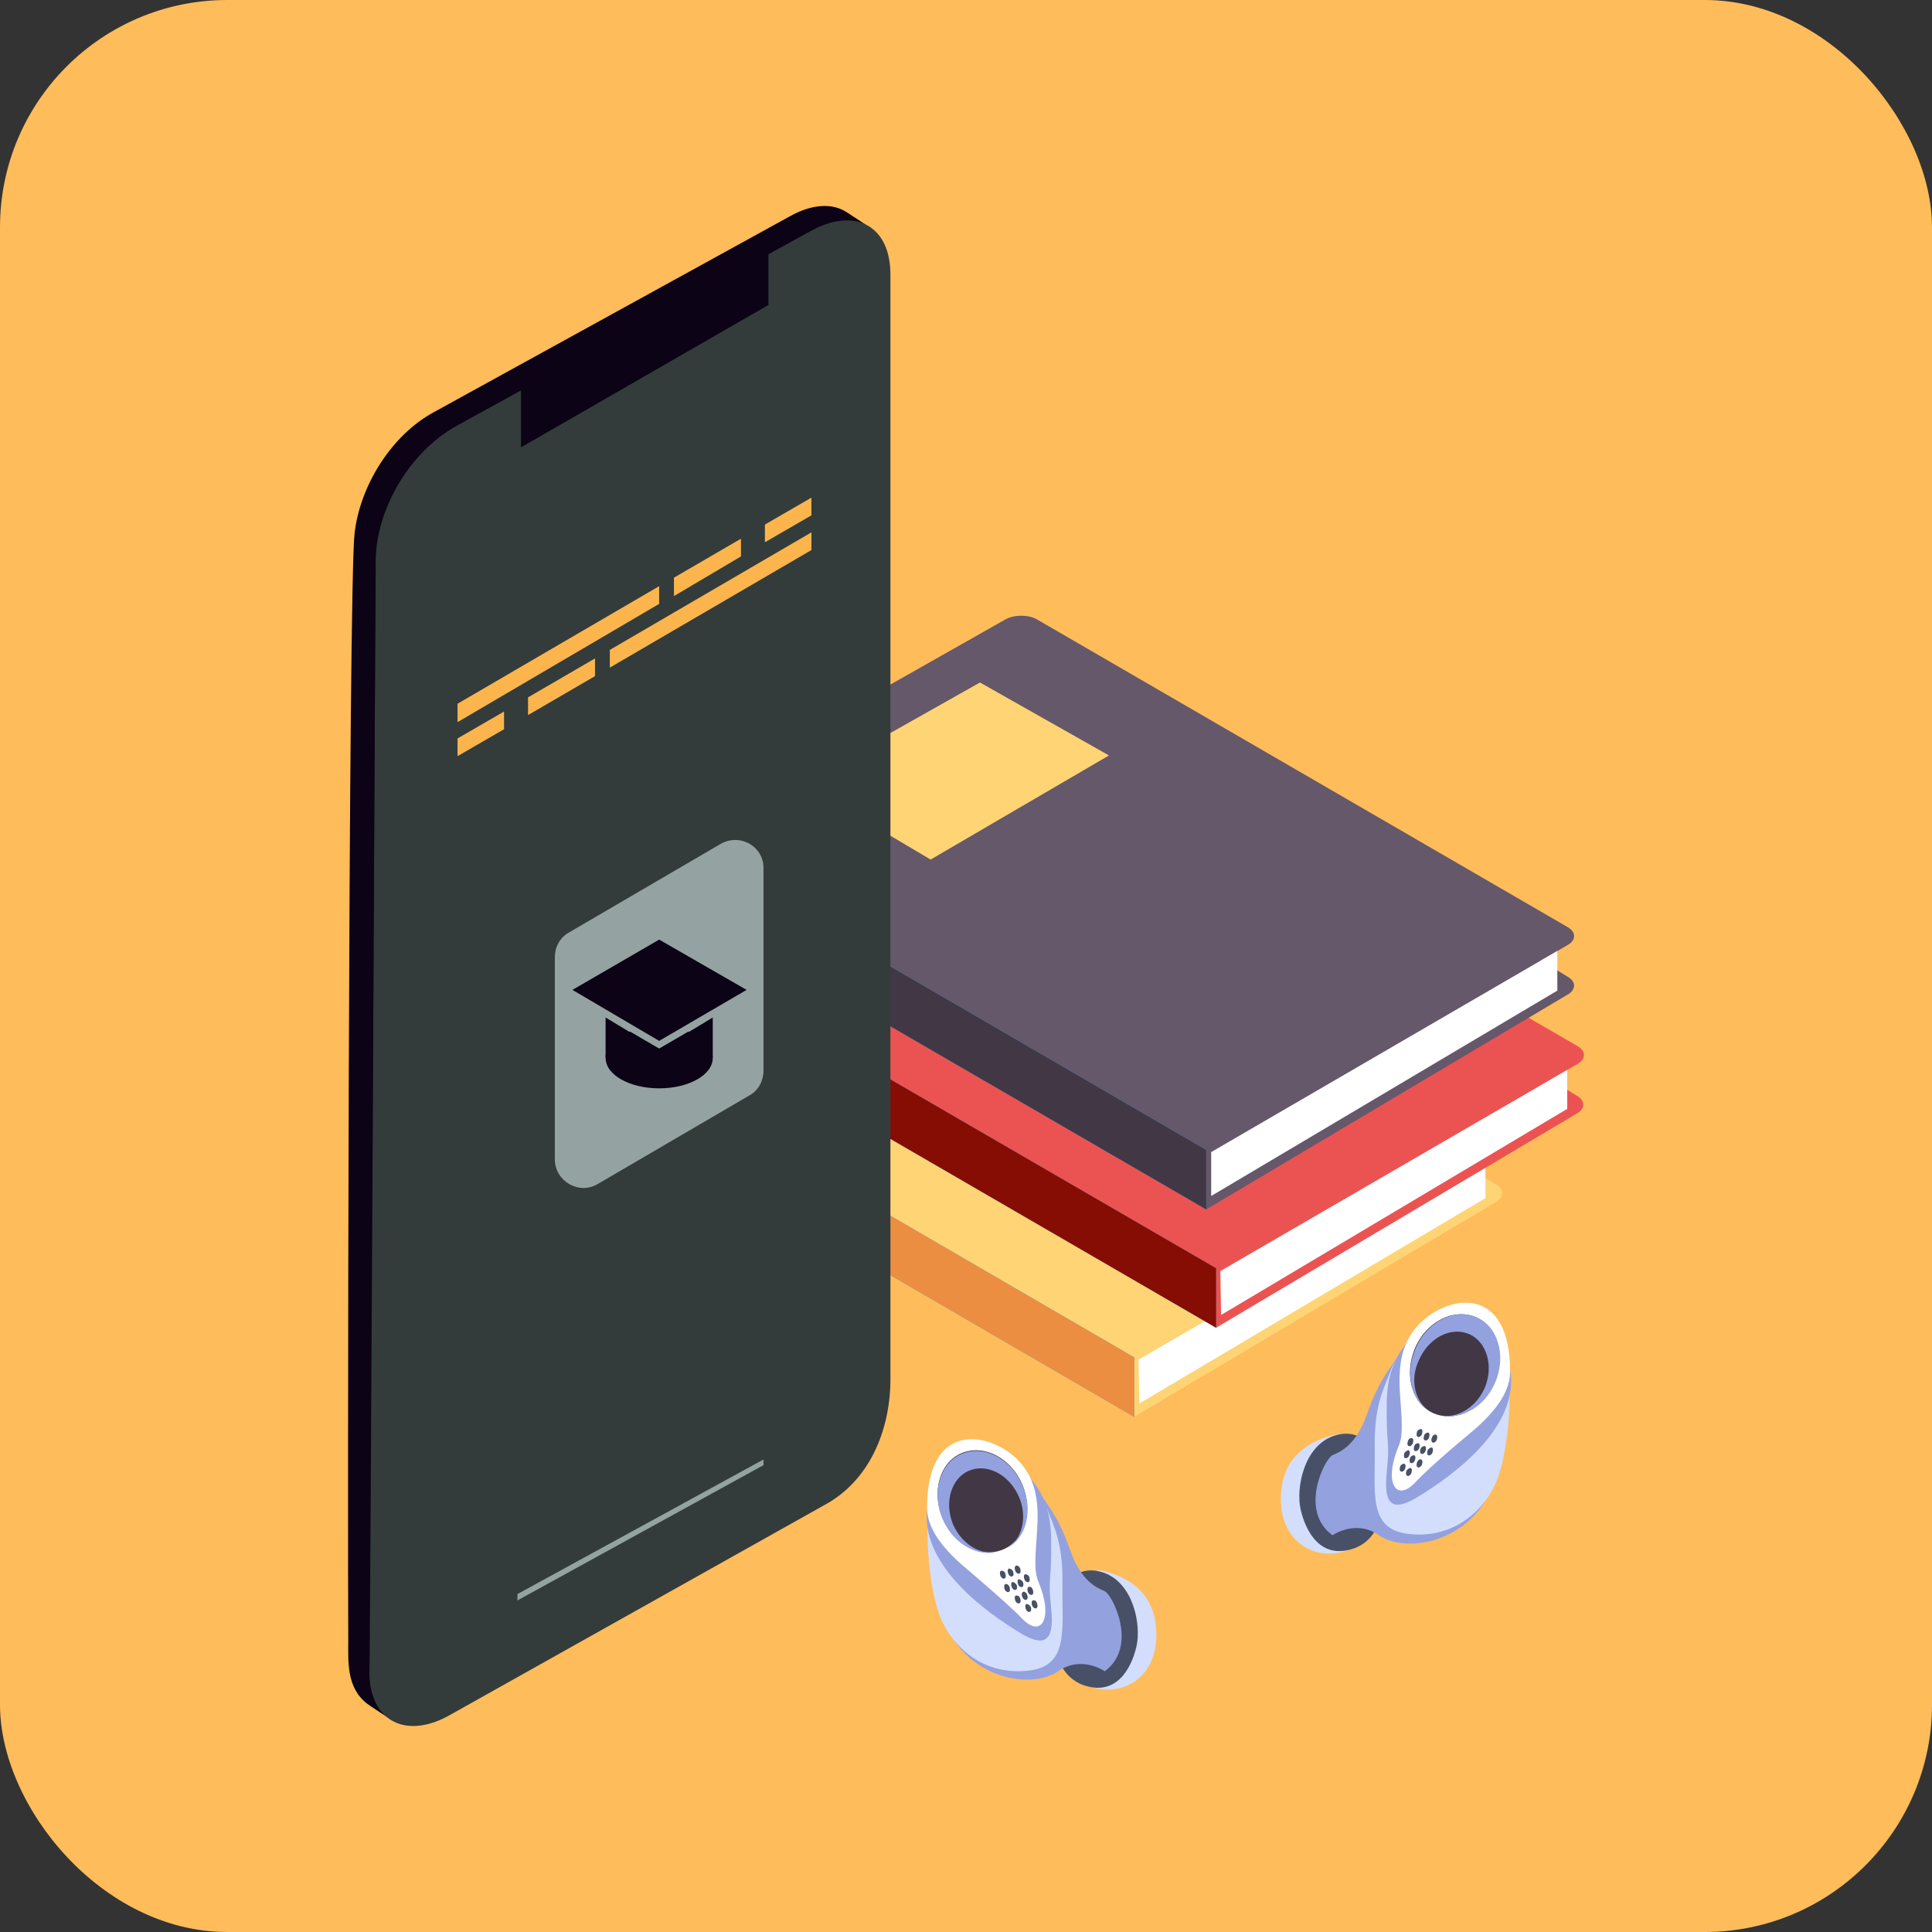 <svg width="272" height="272" viewBox="0 0 272 272" fill="none" xmlns="http://www.w3.org/2000/svg">
<rect x="0" y="0" width="272" height="272" fill="#333333" stroke="none"/>
<g clip-path="url(#clip0_171_269)">
<rect width="272" height="272" rx="32" fill="#FFBC5B"/>
<path d="M131.411 121.115C132.602 120.417 134.686 120.417 135.877 121.115L210.517 166.686C211.807 167.384 211.807 168.58 210.517 169.278L159.798 199.393L80.691 152.825L131.411 121.115Z" fill="#FFD475"/>
<path d="M131.411 116.429C132.602 115.731 134.686 115.731 135.877 116.429L210.517 159.706C211.807 160.404 211.807 161.6 210.517 162.298L159.798 191.814L80.691 145.247L131.411 116.429Z" fill="#FFD475"/>
<path d="M159.7 191.116L80.594 145.147V153.523L159.7 199.492V191.116Z" fill="#2BB0F7"/>
<path d="M160.293 191.416L160.392 197.598L209.126 168.68V163.096L160.293 191.416Z" fill="white"/>
<path d="M159.7 191.116L80.594 145.147V153.523L159.7 199.492V191.116Z" fill="#EB8E41"/>
<path d="M142.825 108.651C144.016 107.953 146.1 107.953 147.291 108.651L221.931 154.221C223.221 154.919 223.221 156.116 221.931 156.814L171.212 186.928L92.106 140.361L142.825 108.651Z" fill="#EB5352"/>
<path d="M142.924 103.964C144.115 103.266 146.199 103.266 147.39 103.964L222.03 147.241C223.32 147.939 223.32 149.135 222.03 149.833L171.212 179.25L92.106 132.682L142.924 103.964Z" fill="#EB5352"/>
<path d="M171.212 178.552L92.106 132.683V141.059L171.212 186.928V178.552Z" fill="#2BB0F7"/>
<path d="M171.811 178.951L171.91 185.133L220.644 156.116V150.631L171.811 178.951Z" fill="white"/>
<path d="M171.212 178.552L92.106 132.683V141.059L171.212 186.928V178.552Z" fill="#860D04"/>
<path d="M141.534 91.899C142.725 91.201 144.81 91.201 146.001 91.899L220.64 137.469C221.931 138.167 221.931 139.364 220.64 140.062L169.822 170.276L90.716 123.708L141.534 91.899Z" fill="#65586A"/>
<path d="M141.539 87.212C142.73 86.514 144.814 86.514 146.005 87.212L220.645 130.489C221.935 131.187 221.935 132.383 220.645 133.081L169.925 162.498L90.819 115.93L141.539 87.212Z" fill="#65586A"/>
<path d="M112.854 110.246L137.966 96.086L156.13 106.357L131.018 121.015L112.854 110.246Z" fill="#FFD475"/>
<path d="M169.822 161.899L90.716 115.93V124.406L169.822 170.276V161.899Z" fill="#2BB0F7"/>
<path d="M170.519 162.199V168.381L219.253 139.464V133.879L170.519 162.199Z" fill="white"/>
<path d="M169.822 161.899L90.716 115.93V124.406L169.822 170.276V161.899Z" fill="#423745"/>
<path d="M49.924 75.046C50.718 68.266 55.185 61.186 61.14 57.995L111.165 30.473C114.341 28.678 117.219 28.579 119.204 29.875C119.998 30.373 122.38 31.969 122.38 31.969C120.395 30.673 117.517 30.872 114.341 32.567L64.316 60.089C57.765 63.679 53.1 71.556 53.001 79.035C52.902 81.528 52.207 233.595 52.207 233.595C52.207 236.587 52.207 239.977 54.887 241.971C54.986 242.071 51.81 239.977 51.711 239.877C48.733 237.584 49.031 233.894 49.031 230.803C48.932 218.738 49.031 82.425 49.924 75.046Z" fill="#0C0316"/>
<path d="M52.903 78.736C53.002 71.855 57.469 63.778 64.218 59.989L114.243 32.467C120.496 29.077 125.458 31.869 125.359 38.849V194.506C125.26 201.486 122.381 208.467 116.128 211.857L63.126 241.572C57.072 244.863 52.208 242.27 52.01 235.789C52.109 235.589 52.903 78.736 52.903 78.736Z" fill="#333C3B"/>
<path d="M154.44 221.031C154.44 221.031 161.784 221.729 162.678 228.51C163.67 235.69 158.41 239.08 153.646 237.484C148.981 235.789 154.44 221.031 154.44 221.031Z" fill="#D3DEFC"/>
<path d="M148.98 225.219C149.278 223.823 151.164 219.934 155.432 221.43C159.601 222.926 160.692 228.809 159.998 231.801C159.303 234.792 157.219 238.98 152.355 237.185C147.492 235.191 148.186 228.41 148.98 225.219Z" fill="#485067"/>
<path d="M146.697 210.66C147.888 212.455 149.079 213.752 150.668 218.239C152.256 222.726 154.439 223.524 155.531 224.022C156.623 224.521 160.295 231.8 155.531 235.29C155.531 235.29 152.256 232.997 148.98 235.29C145.705 237.584 137.864 236.786 133.993 230.404C130.023 224.122 141.139 202.583 146.697 210.66Z" fill="#93A1DE"/>
<path d="M147.395 212.356C148.288 214.849 149.677 216.943 149.578 223.125C149.479 229.308 150.571 234.493 144.913 235.191C139.256 235.889 134.789 232.798 132.606 228.211C130.521 223.624 130.025 213.153 131.216 209.863C132.407 206.672 144.715 204.578 147.395 212.356Z" fill="#D3DEFC"/>
<path d="M142.924 205.974C144.612 207.769 147.887 209.863 147.986 216.544C148.086 223.225 147.49 221.63 147.986 226.416C148.483 231.103 147.093 232.1 143.321 229.707C139.451 227.313 129.724 220.732 130.518 212.655C131.411 204.777 139.748 202.683 142.924 205.974Z" fill="#93A1DE"/>
<path d="M130.52 212.256C130.52 214.549 131.81 217.341 136.276 221.031C140.743 224.82 143.423 227.313 143.919 227.911C146.301 230.305 147.691 228.41 146.996 225.219C146.301 222.028 145.606 222.926 145.805 218.638C146.003 214.35 147.095 209.165 143.026 205.276C138.956 201.487 130.52 200.19 130.52 212.256Z" fill="white"/>
<path d="M143.92 208.965C145.508 212.755 144.317 216.843 141.24 218.139C138.163 219.436 134.391 217.541 132.704 213.752C131.116 209.962 132.307 205.874 135.384 204.578C138.56 203.281 142.332 205.276 143.92 208.965Z" fill="#423745"/>
<path d="M141.736 218.04C144.515 216.544 145.508 212.655 143.92 209.065C142.332 205.276 138.461 203.381 135.384 204.678C132.307 205.974 131.116 210.162 132.704 213.851C134.292 217.641 138.163 219.535 141.24 218.239C138.659 219.336 135.582 217.74 134.193 214.649C132.903 211.558 133.895 208.168 136.376 207.071C138.957 205.974 142.034 207.569 143.424 210.661C144.714 213.552 143.92 216.743 141.736 218.04Z" fill="#93A1DE"/>
<path d="M141.536 221.53C141.636 221.829 141.636 222.128 141.437 222.228C141.239 222.327 140.941 222.128 140.842 221.829C140.742 221.53 140.742 221.231 140.941 221.131C141.239 221.131 141.437 221.231 141.536 221.53Z" fill="#485067"/>
<path d="M142.628 221.23C142.727 221.53 142.727 221.829 142.529 221.928C142.33 222.028 142.033 221.829 141.933 221.53C141.834 221.23 141.834 220.931 142.033 220.832C142.33 220.832 142.529 221.031 142.628 221.23Z" fill="#485067"/>
<path d="M143.623 220.832C143.723 221.131 143.723 221.43 143.524 221.53C143.325 221.63 143.028 221.43 142.928 221.131C142.829 220.832 142.829 220.533 143.028 220.433C143.226 220.333 143.524 220.533 143.623 220.832Z" fill="#485067"/>
<path d="M144.91 222.029C145.01 222.328 145.01 222.627 144.811 222.727C144.613 222.826 144.315 222.627 144.216 222.328C144.116 222.029 144.116 221.73 144.315 221.63C144.513 221.63 144.811 221.73 144.91 222.029Z" fill="#485067"/>
<path d="M144.018 222.726C144.117 223.025 144.117 223.324 143.919 223.424C143.72 223.524 143.422 223.324 143.323 223.025C143.224 222.726 143.224 222.427 143.422 222.327C143.621 222.327 143.918 222.527 144.018 222.726Z" fill="#485067"/>
<path d="M143.126 223.125C143.225 223.424 143.225 223.723 143.027 223.823C142.828 223.923 142.531 223.723 142.431 223.424C142.332 223.125 142.332 222.826 142.531 222.726C142.729 222.726 143.027 222.926 143.126 223.125Z" fill="#485067"/>
<path d="M142.131 223.425C142.23 223.724 142.23 224.023 142.032 224.123C141.833 224.223 141.536 224.023 141.436 223.724C141.337 223.425 141.337 223.126 141.536 223.026C141.734 222.926 142.032 223.126 142.131 223.425Z" fill="#485067"/>
<path d="M143.623 225.02C143.723 225.319 143.723 225.618 143.524 225.718C143.325 225.818 143.028 225.618 142.928 225.319C142.829 225.02 142.829 224.721 143.028 224.621C143.325 224.621 143.524 224.721 143.623 225.02Z" fill="#485067"/>
<path d="M144.613 224.521C144.712 224.82 144.712 225.119 144.513 225.219C144.315 225.319 144.017 225.119 143.918 224.82C143.818 224.521 143.818 224.222 144.017 224.122C144.215 224.022 144.513 224.222 144.613 224.521Z" fill="#485067"/>
<path d="M145.407 223.823C145.507 224.122 145.507 224.422 145.308 224.521C145.11 224.621 144.812 224.422 144.713 224.122C144.613 223.823 144.613 223.524 144.812 223.424C145.11 223.325 145.308 223.524 145.407 223.823Z" fill="#485067"/>
<path d="M146.002 225.718C146.101 226.017 146.101 226.316 145.903 226.416C145.704 226.515 145.407 226.316 145.307 226.017C145.208 225.718 145.208 225.419 145.407 225.319C145.704 225.219 145.903 225.419 146.002 225.718Z" fill="#485067"/>
<path d="M145.111 226.216C145.21 226.515 145.21 226.815 145.011 226.914C144.813 227.014 144.515 226.815 144.416 226.515C144.317 226.216 144.317 225.917 144.515 225.817C144.714 225.817 145.011 226.017 145.111 226.216Z" fill="#485067"/>
<path d="M188.685 201.886C188.685 201.886 181.34 202.584 180.447 209.364C179.454 216.544 184.715 219.934 189.479 218.339C194.144 216.544 188.685 201.886 188.685 201.886Z" fill="#D3DEFC"/>
<path d="M194.14 205.974C193.842 204.578 191.956 200.689 187.688 202.184C183.52 203.68 182.428 209.563 183.123 212.555C183.818 215.546 185.902 219.735 190.765 217.94C195.629 216.045 194.934 209.264 194.14 205.974Z" fill="#485067"/>
<path d="M196.426 191.515C195.235 193.31 194.044 194.606 192.456 199.093C190.868 203.581 188.684 204.378 187.593 204.877C186.501 205.375 182.828 212.655 187.593 216.145C187.593 216.145 190.868 213.851 194.143 216.145C197.419 218.438 205.26 217.641 209.131 211.259C213.101 204.977 202.084 183.338 196.426 191.515Z" fill="#93A1DE"/>
<path d="M195.727 193.111C194.834 195.604 193.444 197.698 193.543 203.88C193.643 210.062 192.551 215.248 198.208 215.946C203.866 216.644 208.332 213.552 210.516 208.966C212.6 204.379 213.097 193.908 211.906 190.618C210.714 187.427 198.506 185.333 195.727 193.111Z" fill="#D3DEFC"/>
<path d="M200.297 186.828C198.61 188.623 195.335 190.717 195.236 197.398C195.136 204.079 195.732 202.484 195.236 207.27C194.739 212.056 196.129 212.954 199.901 210.561C203.771 208.168 213.498 201.586 212.704 193.509C211.712 185.532 203.374 183.538 200.297 186.828Z" fill="#93A1DE"/>
<path d="M212.602 193.11C212.602 195.404 211.311 198.196 206.845 201.885C202.379 205.575 199.699 208.167 199.202 208.766C196.82 211.159 195.431 209.264 196.125 206.073C196.82 202.882 197.515 203.78 197.316 199.492C197.118 195.204 196.026 190.019 200.096 186.13C204.165 182.241 212.602 180.945 212.602 193.11Z" fill="white"/>
<path d="M199.204 189.82C197.616 193.609 198.807 197.698 201.884 198.994C204.961 200.29 208.732 198.396 210.42 194.606C212.008 190.817 210.817 186.729 207.74 185.432C204.663 184.136 200.792 186.031 199.204 189.82Z" fill="#423745"/>
<path d="M201.484 198.794C198.705 197.299 197.713 193.41 199.301 189.82C200.889 186.031 204.76 184.136 207.837 185.432C210.914 186.729 212.105 190.917 210.517 194.606C208.929 198.396 205.058 200.29 201.981 198.994C204.561 200.091 207.638 198.495 209.028 195.404C210.318 192.313 209.326 188.923 206.844 187.826C204.264 186.729 201.187 188.324 199.797 191.415C198.408 194.307 199.202 197.498 201.484 198.794Z" fill="#93A1DE"/>
<path d="M201.589 202.384C201.489 202.683 201.489 202.982 201.688 203.082C201.886 203.182 202.184 202.982 202.283 202.683C202.383 202.384 202.383 202.085 202.184 201.985C201.986 201.885 201.688 202.085 201.589 202.384Z" fill="#485067"/>
<path d="M200.496 202.085C200.397 202.384 200.397 202.683 200.595 202.783C200.794 202.883 201.091 202.683 201.191 202.384C201.29 202.085 201.29 201.786 201.091 201.686C200.893 201.686 200.595 201.786 200.496 202.085Z" fill="#485067"/>
<path d="M199.501 201.586C199.401 201.886 199.401 202.185 199.6 202.284C199.798 202.384 200.096 202.185 200.196 201.886C200.295 201.586 200.295 201.287 200.096 201.188C199.898 201.188 199.6 201.287 199.501 201.586Z" fill="#485067"/>
<path d="M198.214 202.882C198.114 203.181 198.114 203.481 198.313 203.58C198.511 203.68 198.809 203.481 198.908 203.181C199.008 202.882 199.008 202.583 198.809 202.483C198.611 202.384 198.313 202.583 198.214 202.882Z" fill="#485067"/>
<path d="M199.106 203.58C199.007 203.88 199.007 204.179 199.205 204.279C199.404 204.378 199.702 204.179 199.801 203.88C199.9 203.581 199.9 203.281 199.702 203.182C199.503 203.182 199.205 203.281 199.106 203.58Z" fill="#485067"/>
<path d="M199.999 203.979C199.9 204.279 199.9 204.578 200.098 204.677C200.297 204.777 200.594 204.578 200.694 204.279C200.793 203.979 200.793 203.68 200.594 203.581C200.396 203.581 200.098 203.68 199.999 203.979Z" fill="#485067"/>
<path d="M200.987 204.179C200.888 204.478 200.888 204.777 201.086 204.877C201.285 204.977 201.583 204.777 201.682 204.478C201.781 204.179 201.781 203.88 201.583 203.78C201.384 203.78 201.086 203.98 200.987 204.179Z" fill="#485067"/>
<path d="M199.501 205.874C199.401 206.173 199.401 206.472 199.6 206.572C199.798 206.672 200.096 206.472 200.196 206.173C200.295 205.874 200.295 205.575 200.096 205.475C199.898 205.375 199.6 205.575 199.501 205.874Z" fill="#485067"/>
<path d="M198.511 205.276C198.412 205.575 198.412 205.874 198.611 205.974C198.809 206.074 199.107 205.874 199.206 205.575C199.306 205.276 199.306 204.977 199.107 204.877C198.908 204.877 198.611 204.977 198.511 205.276Z" fill="#485067"/>
<path d="M197.717 204.578C197.617 204.877 197.617 205.176 197.816 205.276C198.014 205.375 198.312 205.176 198.411 204.877C198.511 204.578 198.511 204.278 198.312 204.179C198.114 204.179 197.816 204.378 197.717 204.578Z" fill="#485067"/>
<path d="M197.122 206.472C197.023 206.771 197.023 207.07 197.221 207.17C197.42 207.27 197.717 207.07 197.817 206.771C197.916 206.472 197.916 206.173 197.717 206.073C197.519 206.073 197.221 206.173 197.122 206.472Z" fill="#485067"/>
<path d="M198.013 207.071C197.914 207.37 197.914 207.669 198.113 207.769C198.311 207.868 198.609 207.669 198.708 207.37C198.807 207.071 198.807 206.772 198.609 206.672C198.41 206.672 198.212 206.772 198.013 207.071Z" fill="#485067"/>
<path d="M108.186 33.465L73.348 52.71V62.981L108.186 42.938V33.465Z" fill="#0C0316"/>
<path d="M58.461 84.918V156.515C58.461 158.409 60.446 159.506 62.034 158.609L119.006 125.403C119.701 125.004 120.197 124.207 120.197 123.309V51.713C120.197 49.818 118.212 48.721 116.624 49.619L59.652 82.824C58.957 83.223 58.461 84.021 58.461 84.918Z" fill="#333C3B"/>
<path d="M101.436 118.822L80.096 131.286C78.806 131.984 78.111 133.38 78.111 134.776V163.195C78.111 166.287 81.486 168.281 84.166 166.686L105.506 154.221C106.796 153.523 107.491 152.127 107.491 150.731V122.312C107.59 119.221 104.215 117.226 101.436 118.822Z" fill="#94A3A1"/>
<path d="M92.801 82.525L64.414 99.078V101.67L92.801 85.018V82.525Z" fill="#FCB54D"/>
<path d="M104.314 75.844L94.885 81.328V83.921L104.314 78.337V75.844Z" fill="#FCB54D"/>
<path d="M107.689 73.85V76.343L114.24 72.553V70.061L107.689 73.85Z" fill="#FCB54D"/>
<path d="M85.855 93.992L114.241 77.439V74.946L85.855 91.499V93.992Z" fill="#FCB54D"/>
<path d="M74.342 100.673L83.771 95.189V92.696L74.342 98.18V100.673Z" fill="#FCB54D"/>
<path d="M70.965 102.667V100.174L64.414 103.964V106.456L70.965 102.667Z" fill="#FCB54D"/>
<path d="M100.347 148.936C100.347 151.329 96.973 153.224 92.804 153.224C88.635 153.224 85.261 151.329 85.261 148.936V148.836C85.261 147.341 86.65 146.044 88.735 145.247L92.804 147.64L96.874 145.247C98.958 146.044 100.347 147.341 100.347 148.936Z" fill="#0C0316"/>
<path d="M100.347 143.252V148.836H85.261V143.252L88.735 145.346L92.804 147.639L96.874 145.346L100.347 143.252Z" fill="#0C0316"/>
<path d="M105.11 139.363L92.802 146.543L80.594 139.363L92.802 132.283L105.11 139.363Z" fill="#0C0316"/>
<path d="M107.49 205.476L72.85 224.422V225.319L107.49 206.273V205.476Z" fill="#94A3A1"/>
</g>
<defs>
<clipPath id="clip0_171_269">
<rect width="272" height="272" fill="white"/>
</clipPath>
</defs>
</svg>
